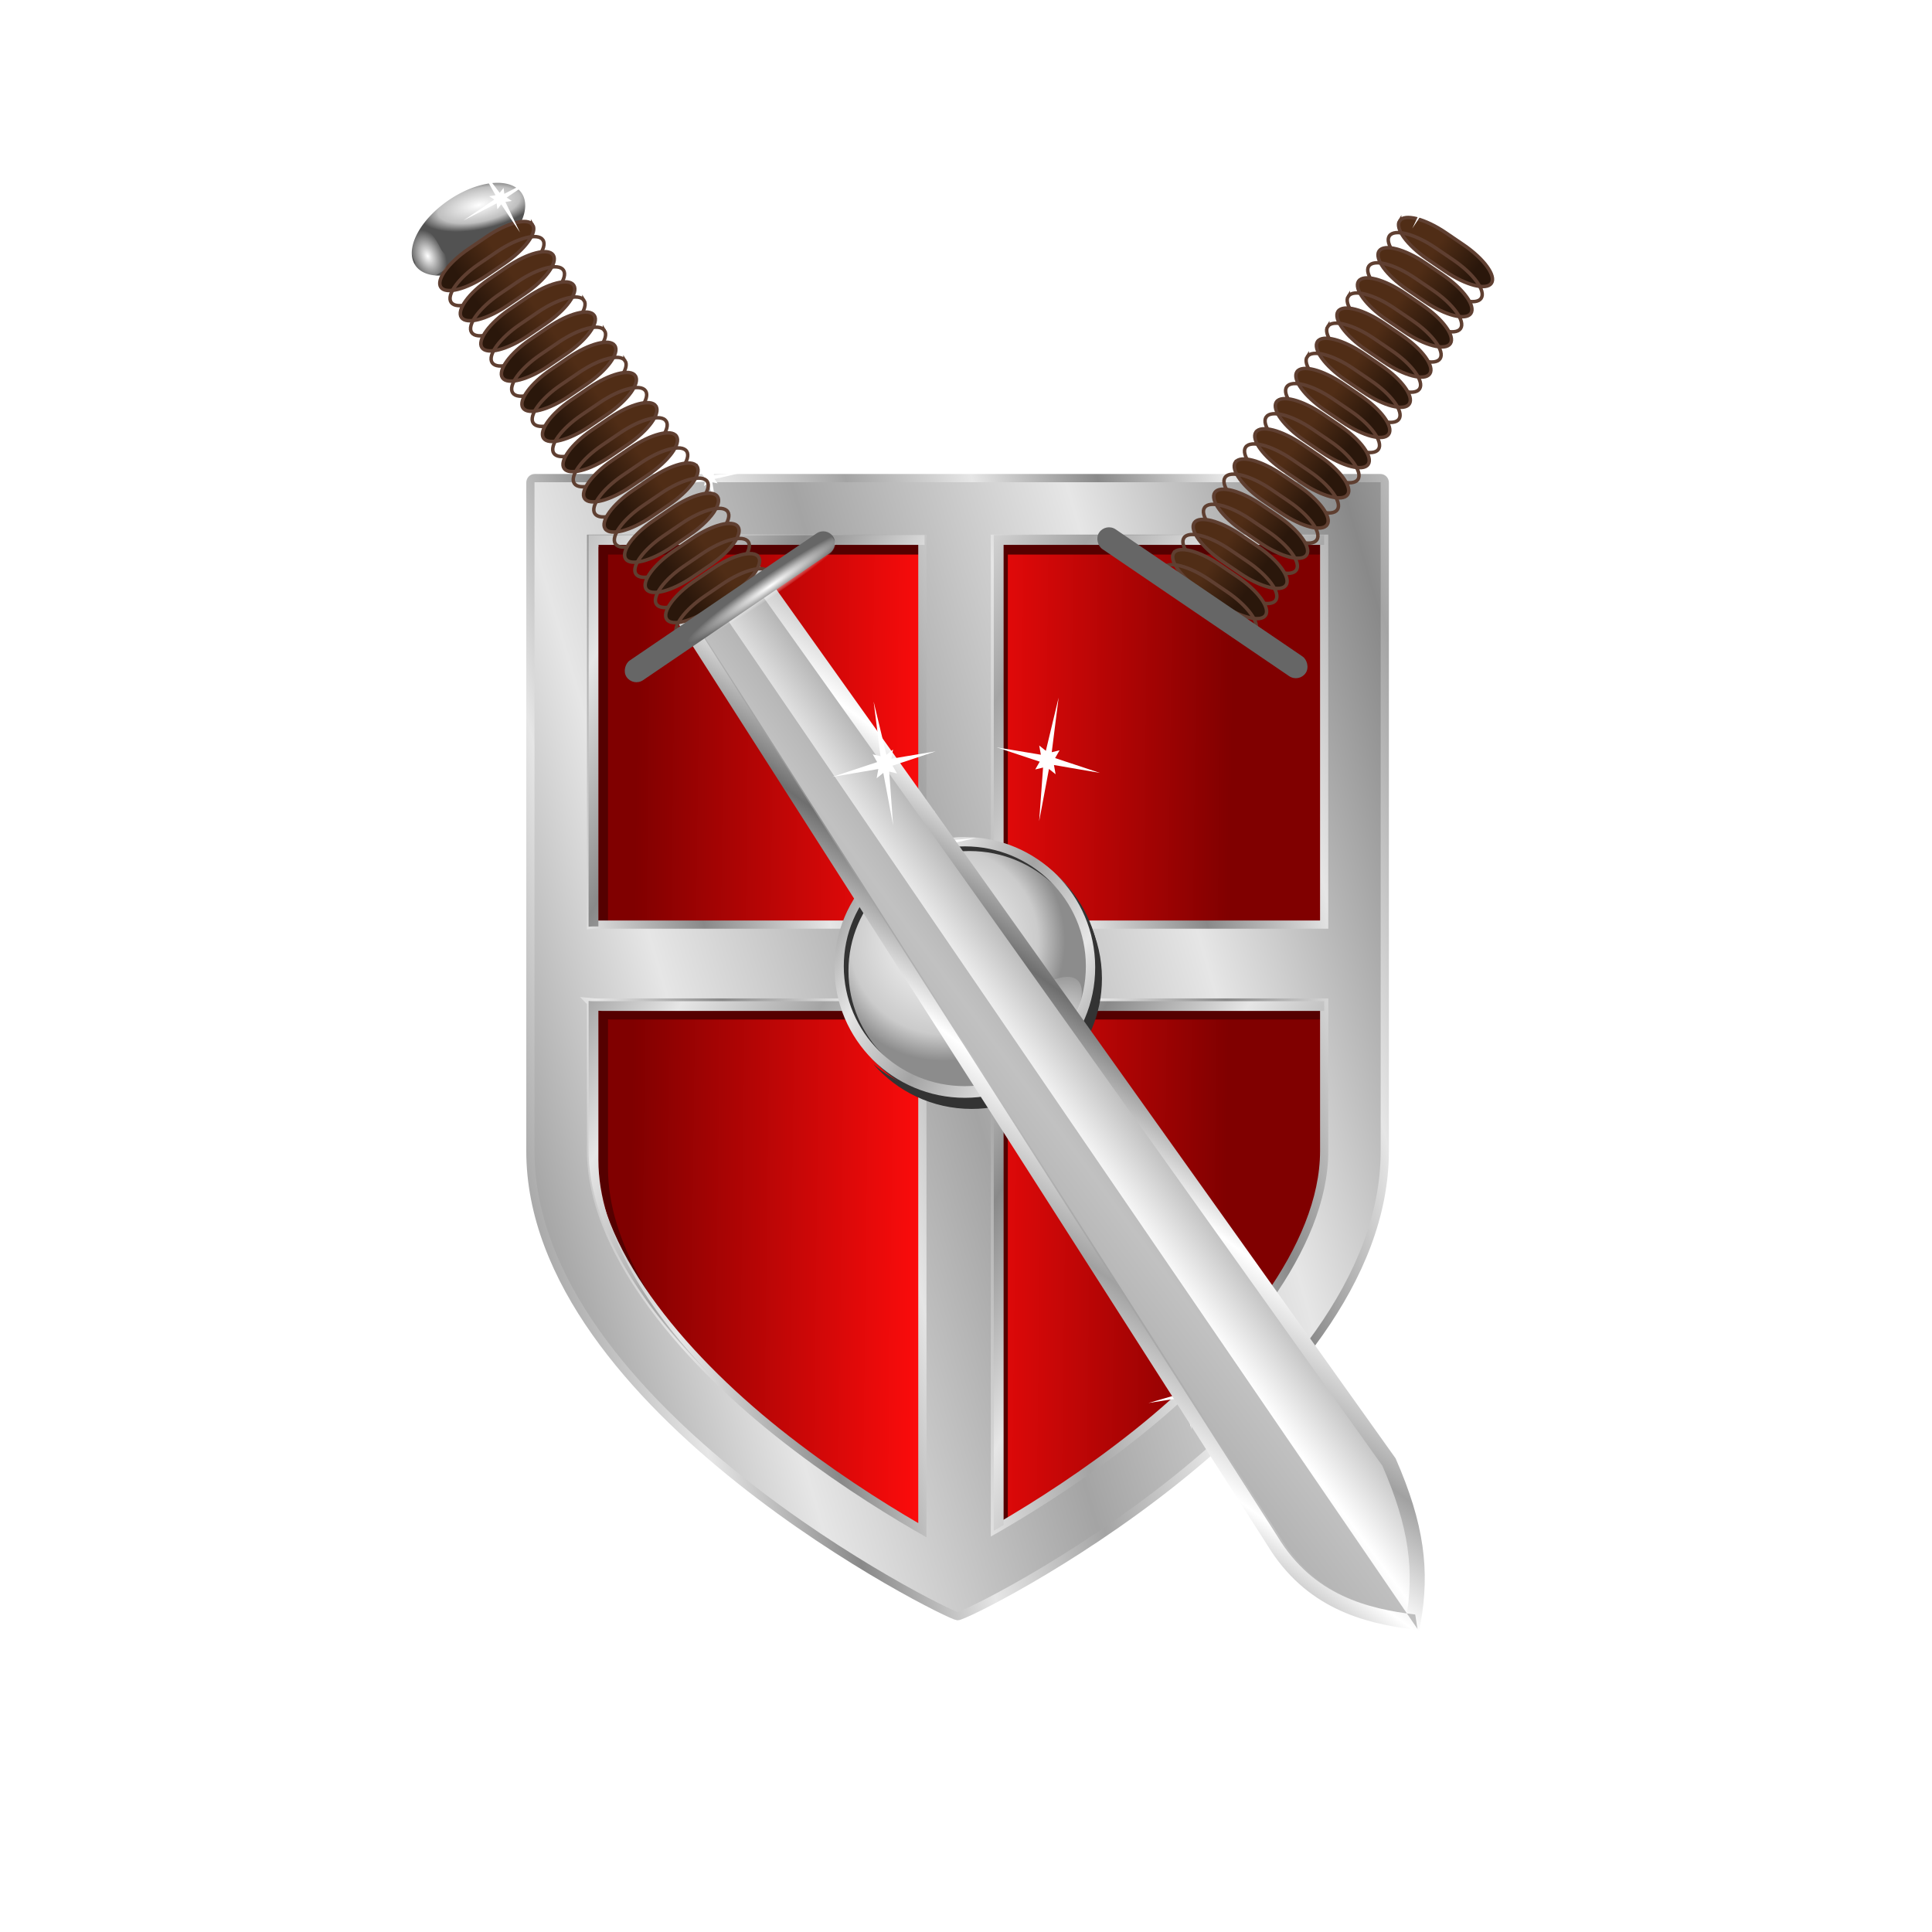 <svg:svg xmlns:dc="http://purl.org/dc/elements/1.1/" xmlns:ns1="http://www.w3.org/1999/xlink" xmlns:ns2="http://www.inkscape.org/namespaces/inkscape" xmlns:ns4="http://web.resource.org/cc/" xmlns:rdf="http://www.w3.org/1999/02/22-rdf-syntax-ns#" xmlns:svg="http://www.w3.org/2000/svg" height="682.004" id="svg4187" version="1.0" viewBox="-144.343 -56.834 682.004 682.004" width="682.004">
  <svg:defs id="defs3">
    <svg:radialGradient cx="243.79" cy="348.82" gradientTransform="matrix(-4.863 3.454 -4.35 -8.126 2719.6 2028.8)" gradientUnits="userSpaceOnUse" id="radialGradient4297" r="1.043" ns1:href="#linearGradient5355" />
    <svg:radialGradient cx="243.79" cy="348.82" gradientTransform="matrix(2.022 2.972 -28.077 19.1 9438.6 -7234.3)" gradientUnits="userSpaceOnUse" id="radialGradient4295" r="1.043" ns1:href="#linearGradient5355" />
    <svg:linearGradient gradientTransform="matrix(.886 1.302 1.332 -.906 -831.46 375.55)" gradientUnits="userSpaceOnUse" id="linearGradient4293" x1="250.58" x2="275.22" y1="301.44" y2="399.18" ns1:href="#linearGradient6110" />
    <svg:linearGradient gradientTransform="matrix(.906 1.332 -1.332 .906 366.99 -480.44)" gradientUnits="userSpaceOnUse" id="linearGradient4291" x1="181.66" x2="181.87" y1="346.63" y2="356.54" ns1:href="#linearGradient14971" />
    <svg:radialGradient cx="142.22" cy="348.25" gradientTransform="matrix(.637 .263 -.655 1.588 281.89 -244.82)" gradientUnits="userSpaceOnUse" id="radialGradient4236" r="7.704" ns1:href="#linearGradient13025" />
    <svg:linearGradient gradientTransform="matrix(.906 1.332 -1.332 .906 356.33 -452.25)" gradientUnits="userSpaceOnUse" id="linearGradient4234" spreadMethod="reflect" x1="337.81" x2="352.43" y1="322.94" y2="364.72" ns1:href="#linearGradient6110" />
    <svg:linearGradient gradientTransform="matrix(.906 1.332 -1.332 .906 356.33 -452.25)" gradientUnits="userSpaceOnUse" id="linearGradient4232" x1="250.58" x2="253.4" y1="308.5" y2="377.35" ns1:href="#linearGradient6110" />
    <svg:linearGradient id="linearGradient5355">
      <svg:stop id="stop5357" offset="0" style="stop-color:#ffffff" />
      <svg:stop id="stop5359" offset="1" style="stop-color:#ffffff;stop-opacity:0" />
    </svg:linearGradient>
    <svg:linearGradient id="linearGradient14971">
      <svg:stop id="stop14973" offset="0" style="stop-color:#502d16" />
      <svg:stop id="stop14975" offset="1" style="stop-color:#2a170b" />
    </svg:linearGradient>
    <svg:linearGradient id="linearGradient13025">
      <svg:stop id="stop13029" offset="0" style="stop-color:#ffffff" />
      <svg:stop id="stop4382" offset=".689" style="stop-color:#bfbfbf" />
      <svg:stop id="stop13031" offset="1" style="stop-color:#525252" />
    </svg:linearGradient>
    <svg:linearGradient id="linearGradient6110">
      <svg:stop id="stop6112" offset="0" style="stop-color:#6e6e6e" />
      <svg:stop id="stop6118" offset=".5" style="stop-color:#ffffff" />
      <svg:stop id="stop6114" offset="1" style="stop-color:#a1a1a1" />
    </svg:linearGradient>
    <svg:filter id="filter3321">
      <svg:feGaussianBlur id="feGaussianBlur3323" stdDeviation="3.843" ns2:collect="always" />
    </svg:filter>
    <svg:radialGradient cx="426.2" cy="518.42" gradientTransform="matrix(.987 .686 -.892 1.283 447.71 -433.28)" gradientUnits="userSpaceOnUse" id="radialGradient4147" r="29.133">
      <svg:stop id="stop13332" offset="0" style="stop-color:#ffffff" />
      <svg:stop id="stop13334" offset="1" style="stop-color:#ffffff;stop-opacity:0" />
    </svg:radialGradient>
    <svg:linearGradient gradientTransform="matrix(1.003 0 0 1 -455.51 -134.51)" gradientUnits="userSpaceOnUse" id="linearGradient4150" spreadMethod="reflect" x1="719.46" x2="803.15" y1="591.23" y2="638.46" ns1:href="#linearGradient5088" />
    <svg:radialGradient cx="-184.38" cy="586.54" gradientUnits="userSpaceOnUse" id="radialGradient12314" r="73.397">
      <svg:stop id="stop12310" offset="0" style="stop-color:#ffffff" />
      <svg:stop id="stop12316" offset=".778" style="stop-color:#cbcbcb" />
      <svg:stop id="stop12312" offset="1" style="stop-color:#8c8c8c" />
    </svg:radialGradient>
    <svg:linearGradient gradientTransform="matrix(1.003 0 0 1 -4.184 -173.87)" gradientUnits="userSpaceOnUse" id="linearGradient4157" spreadMethod="reflect" x1="156.15" x2="276.68" y1="615.42" y2="683.91" ns1:href="#linearGradient5088" />
    <svg:linearGradient gradientTransform="matrix(1 0 0 -1 -2.318 975.86)" gradientUnits="userSpaceOnUse" id="linearGradient4162" spreadMethod="reflect" x1="166.4" x2="300.03" y1="707.51" y2="740.38" ns1:href="#linearGradient5088" />
    <svg:linearGradient id="linearGradient5088">
      <svg:stop id="stop5090" offset="0" style="stop-color:#898989" />
      <svg:stop id="stop5096" offset=".5" style="stop-color:#e6e6e6" />
      <svg:stop id="stop5092" offset="1" style="stop-color:#a4a4a4" />
    </svg:linearGradient>
    <svg:linearGradient gradientTransform="matrix(1 0 0 -1 -2.318 975.86)" gradientUnits="userSpaceOnUse" id="linearGradient4160" spreadMethod="reflect" x1="45.442" x2="330.59" y1="450" y2="533.55" ns1:href="#linearGradient5088" />
    <svg:filter id="filter10017">
      <svg:feGaussianBlur id="feGaussianBlur10019" stdDeviation="2.77" ns2:collect="always" />
    </svg:filter>
    <svg:linearGradient gradientTransform="translate(6.8569e-7 -169.24)" gradientUnits="userSpaceOnUse" id="linearGradient4166" x1="172.58" x2="508.16" y1="523.65" y2="527.76">
      <svg:stop id="stop5108" offset="0" style="stop-color:#800000" />
      <svg:stop id="stop6083" offset=".5" style="stop-color:#ff0c0c" />
      <svg:stop id="stop5110" offset="1" style="stop-color:#800000" />
    </svg:linearGradient>
  </svg:defs>
  <svg:g id="layer1" transform="translate(-19.599 -16.16)">
    <svg:g id="g4170" transform="matrix(.627 0 0 .627 -8.349 -1.313)">
      <svg:path d="m149.44 245.17v217.37c0.75-0.08 1.51-0.12 2.28-0.12h184.25v-217.25h-186.53zm227.37 0v217.25h185.38v-217.25h-185.38zm-227.37 261v34.31 28.75 20.66c0 54.15 49.21 113.96 105.18 158.53 27.99 22.28 56.63 40.62 78.29 53.19 1.07 0.62 2.03 1.16 3.06 1.75v-297.07h-184.25c-0.77 0-1.53-0.04-2.28-0.12zm227.37 0.12v296.69c0.65-0.37 1.24-0.71 1.91-1.09 21.62-12.51 50.23-30.83 78.22-53.16 55.98-44.65 105.25-104.7 105.25-158.84v-20.66-28.75-34.19h-185.38z" id="path2167" style="fill-rule:evenodd;color:#000000;fill:url(#linearGradient4166)" />
      <svg:path d="m151.22 243.97v213.9c0.74-0.08 1.5-0.12 2.26-0.12h3.19v-208.3h177.23v-5.48h-182.68zm225.11 0v217.78h5.45v-212.3h178.08v-5.48h-183.53zm-225.11 261.64v34.4 28.82 20.7c0 42.68 30.12 88.84 69.92 128.35-37.08-38.26-64.47-82.15-64.47-122.86v-20.71-28.82-34.4c0.74 0.09 1.49 0.13 2.26 0.13h176.97v-5.49h-182.42c-0.76 0-1.52-0.04-2.26-0.12zm225.11 0.12v297.42c0.65-0.37 1.23-0.71 1.89-1.1 1.14-0.66 2.38-1.43 3.56-2.13v-288.7h178.08v-5.49h-183.53z" id="path10994" style="fill-rule:evenodd;color:#000000;filter:url(#filter10017);fill:#550000" />
      <svg:path d="m115.32 206.4c-1.3 0-2.35 1.15-2.35 2.57v326.87 28.75 20.66c0 145.1 234.73 261.53 240.5 261.9 5.76 0.38 240.53-116.8 240.53-261.9v-20.66-28.75-326.87c0-1.42-1.07-2.57-2.37-2.57h-476.31zm31.81 34.13h186.53v217.25h-184.25c-0.77 0-1.53 0.04-2.28 0.12v-217.37zm227.37 0h185.38v217.25h-185.38v-217.25zm-227.37 261c0.75 0.08 1.51 0.12 2.28 0.12h184.25v297.07c-1.03-0.59-1.98-1.13-3.06-1.75-21.66-12.57-50.3-30.91-78.28-53.19-55.98-44.57-105.19-104.38-105.19-158.53v-20.66-28.75-34.31zm227.37 0.12h185.38v34.19 28.75 20.66c0 54.14-49.27 114.19-105.25 158.84-27.99 22.33-56.6 40.65-78.22 53.16-0.66 0.38-1.26 0.72-1.91 1.09v-296.69z" id="path10990" style="fill-rule:evenodd;color:#000000;stroke:url(#linearGradient4162);stroke-width:4.623px;fill:url(#linearGradient4160)" />
      <svg:path d="m145.74 238.49v220.44c0.75-0.08 1.52-0.12 2.29-0.12h3.23v-214.83h183.63v-5.49h-189.15zm228.13 0v218.32h5.52v-212.83h180.47v-5.49h-185.99zm-228.13 262.28v34.48 28.89 20.76c0 42.78 30.53 89.06 70.86 128.66-37.58-38.35-65.34-82.35-65.34-123.16v-20.76-28.89-34.48c0.75 0.08 1.52 0.12 2.29 0.12h179.34v-5.49h-184.86c-0.77 0-1.54-0.04-2.29-0.13zm228.13 0.13v298.14c0.65-0.37 1.25-0.71 1.92-1.1 1.15-0.67 2.41-1.43 3.6-2.13v-289.42h180.47v-5.49h-185.99z" id="path10996" style="fill-rule:evenodd;color:#000000;fill:url(#linearGradient4157)" />
      <svg:path d="m409.42 432.73c11.1 12.82 17.85 29.51 17.91 47.78v0.22c0 40.52-32.9 73.41-73.41 73.41-18.37 0-35.12-6.8-48-17.97 13.46 15.52 33.29 25.38 55.44 25.38 40.51 0 73.4-32.9 73.4-73.41v-0.22c-0.07-22.04-9.9-41.78-25.34-55.19z" id="path11321" style="fill-rule:evenodd;color:#000000;filter:url(#filter10017);fill:#333333" />
      <svg:path d="m-96.854 603.66a73.397 73.397 0 1 1 0 -0.23" id="path10998" style="fill-rule:evenodd;color:#000000;fill:#b3b3b3" transform="translate(529.13 -120.46)" />
      <svg:path d="m-96.854 603.66a73.397 73.397 0 1 1 0 -0.23" id="path11326" style="fill-rule:evenodd;color:#000000;fill:url(#radialGradient12314)" transform="matrix(.928 0 0 .92 516.96 -72.554)" />
      <svg:path d="m360.2 411.11c-40.51 0-73.4 32.89-73.4 73.41 0 40.51 32.89 73.4 73.4 73.4 40.52 0 73.38-32.89 73.38-73.4v-0.22c-0.13-40.44-32.94-73.19-73.38-73.19zm0 5.25c37.55 0 68.01 30.1 68.13 67.28v0.22c0 37.25-30.51 67.5-68.13 67.5-37.61 0-68.15-30.25-68.15-67.5 0-37.26 30.54-67.5 68.15-67.5z" id="path11335" style="fill-rule:evenodd;color:#000000;fill:#333333" />
      <svg:path d="m357.58 408.48c-40.51 0-73.41 32.9-73.41 73.41 0 40.52 32.9 73.41 73.41 73.41 40.52 0 73.38-32.89 73.38-73.41v-0.22c-0.13-40.43-32.94-73.19-73.38-73.19zm0 5.25c37.54 0 68.01 30.1 68.13 67.29v0.21c0 37.26-30.51 67.5-68.13 67.5s-68.16-30.24-68.16-67.5c0-37.25 30.54-67.5 68.16-67.5z" id="path11328" style="fill-rule:evenodd;color:#000000;fill:url(#linearGradient4150)" />
      <svg:path d="m413.43 487.31c12.33-1.66 13.45 11.78 2.49 28.41-10.95 16.62-25.96 26.27-38.29 27.93s-17.34-6.59-6.39-23.22c10.94-16.59 29.78-31.4 42.12-33.11" id="path12318" style="fill-rule:evenodd;color:#000000;fill:url(#radialGradient4147)" />
      <svg:path d="m142.37 165.39l-11.69-2.31 10.47 68.42-19.23-66.59-9.79 6.78 2.31-11.69-69.047 11.11 67.227-19.86-6.79-9.8 11.69 2.31-9.84-65.894 18.6 64.074 9.79-6.79-2.31 11.69 67.79-6.69-65.97 15.45 6.79 9.79z" id="path5586" style="color:#000000;filter:url(#filter3321);fill:#ffffff" transform="matrix(.254 0 0 .249 182.23 168.16)" />
      <svg:path d="m142.37 165.39l-11.69-2.31 10.47 68.42-19.23-66.59-9.79 6.78 2.31-11.69-69.047 11.11 67.227-19.86-6.79-9.8 11.69 2.31-9.84-65.894 18.6 64.074 9.79-6.79-2.31 11.69 67.79-6.69-65.97 15.45 6.79 9.79z" id="path17038" style="color:#000000;filter:url(#filter3321);fill:#ffffff" transform="matrix(.254 0 0 .249 449.42 684.51)" />
      <svg:path d="m142.37 165.39l-11.69-2.31 10.47 68.42-19.23-66.59-9.79 6.78 2.31-11.69-69.047 11.11 67.227-19.86-6.79-9.8 11.69 2.31-9.84-65.894 18.6 64.074 9.79-6.79-2.31 11.69 67.79-6.69-65.97 15.45 6.79 9.79z" id="path17040" style="color:#000000;filter:url(#filter3321);fill:#ffffff" transform="matrix(.254 0 0 .249 312.96 374.01)" />
    </svg:g>
    <svg:g id="g4067" transform="matrix(1 0 0 1 9.564 13.383)">
      <svg:path d="m142.37 165.39l-11.69-2.31 10.47 68.42-19.23-66.59-9.79 6.78 2.31-11.69-69.047 11.11 67.227-19.86-6.79-9.8 11.69 2.31-9.84-65.894 18.6 64.074 9.79-6.79-2.31 11.69 67.79-6.69-65.97 15.45 6.79 9.79z" id="path4069" style="color:#000000;filter:url(#filter3321);fill:#ffffff" transform="matrix(.169 0 0 .165 91.925 64.228)" />
      <svg:path d="m142.37 165.39l-11.69-2.31 10.47 68.42-19.23-66.59-9.79 6.78 2.31-11.69-69.047 11.11 67.227-19.86-6.79-9.8 11.69 2.31-9.84-65.894 18.6 64.074 9.79-6.79-2.31 11.69 67.79-6.69-65.97 15.45 6.79 9.79z" id="path4071" style="color:#000000;filter:url(#filter3321);fill:#ffffff" transform="matrix(.169 0 0 .165 269.27 406.96)" />
      <svg:g id="g4029">
        <svg:path d="m132.09 147.83l223.93 314.24c9.83 22.53 11.74 38.35 8.53 56.41-16.7-2.21-36.3-7.1-49.32-28.66l-207.28-324.3 24.14-17.69z" id="rect7099" style="color:#000000;stroke:url(#linearGradient4234);stroke-width:5.317;fill:url(#linearGradient4232)" />
        <svg:path d="m155.18 350.49a7.704 14.086 0 1 1 0 -0.05" id="path11077" style="color:#000000;fill:url(#radialGradient4236)" transform="matrix(.906 1.332 -1.332 .906 364.28 -487.1)" />
        <svg:path d="m53.71 25.307c1.769 2.6-2.634 8.658-9.871 13.581l-6.26 4.259c-7.238 4.923-14.489 6.793-16.258 4.193-1.769-2.601 2.633-8.658 9.871-13.582l6.26-4.258c7.238-4.924 14.489-6.794 16.258-4.193z" id="path15994" style="stroke-width:1.232;color:#000000;stroke:#5f3f31;fill:url(#linearGradient4291)" />
        <svg:path d="m57.335 30.635c1.769 2.601-2.634 8.658-9.872 13.582l-6.26 4.258c-7.237 4.924-14.488 6.794-16.257 4.193s2.633-8.658 9.871-13.581l6.26-4.259c7.238-4.923 14.489-6.793 16.258-4.193z" id="path15992" style="stroke-width:1.232;color:#000000;stroke:#5f3f31;fill:url(#linearGradient4291)" />
        <svg:path d="m60.959 35.964c1.769 2.6-2.633 8.657-9.871 13.581l-6.26 4.258c-7.238 4.924-14.489 6.794-16.258 4.193-1.769-2.6 2.634-8.657 9.872-13.581l6.26-4.258c7.237-4.924 14.488-6.794 16.257-4.193z" id="path15990" style="stroke-width:1.232;color:#000000;stroke:#5f3f31;fill:url(#linearGradient4291)" />
        <svg:path d="m64.584 41.292c1.769 2.601-2.633 8.658-9.871 13.581l-6.26 4.259c-7.238 4.923-14.489 6.794-16.258 4.193s2.634-8.658 9.871-13.581l6.26-4.259c7.238-4.923 14.489-6.794 16.258-4.193z" id="path15988" style="stroke-width:1.232;color:#000000;stroke:#5f3f31;fill:url(#linearGradient4291)" />
        <svg:path d="m68.209 46.621c1.769 2.6-2.634 8.657-9.871 13.581l-6.26 4.258c-7.238 4.924-14.489 6.794-16.258 4.193-1.769-2.6 2.633-8.657 9.871-13.581l6.26-4.258c7.238-4.924 14.489-6.794 16.258-4.193z" id="path15986" style="stroke-width:1.232;color:#000000;stroke:#5f3f31;fill:url(#linearGradient4291)" />
        <svg:path d="m71.834 51.949c1.769 2.601-2.634 8.658-9.872 13.581l-6.26 4.259c-7.237 4.923-14.488 6.793-16.257 4.193-1.77-2.601 2.633-8.658 9.871-13.582l6.26-4.258c7.238-4.924 14.488-6.794 16.258-4.193z" id="path15984" style="stroke-width:1.232;color:#000000;stroke:#5f3f31;fill:url(#linearGradient4291)" />
        <svg:path d="m75.458 57.277c1.769 2.601-2.633 8.658-9.871 13.582l-6.26 4.258c-7.238 4.924-14.489 6.794-16.258 4.193-1.769-2.6 2.634-8.658 9.871-13.581l6.261-4.259c7.237-4.923 14.488-6.793 16.257-4.193z" id="path15982" style="stroke-width:1.232;color:#000000;stroke:#5f3f31;fill:url(#linearGradient4291)" />
        <svg:path d="m79.083 62.606c1.769 2.6-2.634 8.658-9.871 13.581l-6.26 4.259c-7.238 4.923-14.489 6.793-16.258 4.193-1.769-2.601 2.633-8.658 9.871-13.582l6.26-4.258c7.238-4.924 14.489-6.794 16.258-4.193z" id="path15980" style="stroke-width:1.232;color:#000000;stroke:#5f3f31;fill:url(#linearGradient4291)" />
        <svg:path d="m82.708 67.934c1.769 2.601-2.634 8.658-9.872 13.582l-6.26 4.258c-7.237 4.924-14.488 6.794-16.257 4.193-1.769-2.6 2.633-8.658 9.871-13.581l6.26-4.259c7.238-4.923 14.489-6.793 16.258-4.193z" id="path15978" style="stroke-width:1.232;color:#000000;stroke:#5f3f31;fill:url(#linearGradient4291)" />
        <svg:path d="m86.332 73.263c1.77 2.6-2.633 8.658-9.871 13.581l-6.26 4.259c-7.238 4.923-14.488 6.793-16.258 4.193-1.769-2.601 2.634-8.658 9.872-13.582l6.26-4.258c7.237-4.924 14.488-6.794 16.257-4.193z" id="path15976" style="stroke-width:1.232;color:#000000;stroke:#5f3f31;fill:url(#linearGradient4291)" />
        <svg:path d="m89.957 78.591c1.769 2.601-2.633 8.658-9.871 13.582l-6.26 4.258c-7.238 4.919-14.489 6.789-16.258 4.189-1.769-2.596 2.634-8.654 9.871-13.577l6.26-4.259c7.238-4.923 14.489-6.793 16.258-4.193z" id="path15974" style="stroke-width:1.232;color:#000000;stroke:#5f3f31;fill:url(#linearGradient4291)" />
        <svg:path d="m93.582 83.92c1.769 2.6-2.634 8.658-9.871 13.581l-6.26 4.259c-7.238 4.92-14.489 6.79-16.258 4.19s2.633-8.655 9.871-13.579l6.26-4.258c7.238-4.924 14.489-6.794 16.258-4.193z" id="path15972" style="stroke-width:1.232;color:#000000;stroke:#5f3f31;fill:url(#linearGradient4291)" />
        <svg:path d="m97.207 89.248c1.769 2.601-2.634 8.658-9.872 13.582l-6.26 4.26c-7.237 4.92-14.488 6.79-16.257 4.19s2.633-8.66 9.871-13.58l6.26-4.259c7.238-4.923 14.489-6.793 16.258-4.193z" id="path15970" style="stroke-width:1.232;color:#000000;stroke:#5f3f31;fill:url(#linearGradient4291)" />
        <svg:path d="m100.83 94.577c1.77 2.6-2.632 8.653-9.87 13.583l-6.26 4.26c-7.238 4.92-14.489 6.79-16.258 4.19s2.634-8.66 9.872-13.58l6.26-4.26c7.237-4.924 14.488-6.794 16.256-4.193z" id="path15968" style="stroke-width:1.232;color:#000000;stroke:#5f3f31;fill:url(#linearGradient4291)" />
        <svg:path d="m104.46 99.905c1.77 2.605-2.64 8.655-9.875 13.585l-6.26 4.25c-7.238 4.93-14.489 6.8-16.258 4.2s2.634-8.66 9.871-13.58l6.26-4.26c7.238-4.925 14.492-6.795 16.262-4.195z" id="path15966" style="stroke-width:1.232;color:#000000;stroke:#5f3f31;fill:url(#linearGradient4291)" />
        <svg:path d="m108.08 105.23c1.77 2.6-2.63 8.66-9.87 13.58l-6.26 4.26c-7.238 4.93-14.489 6.8-16.258 4.2s2.633-8.66 9.871-13.58l6.26-4.26c7.238-4.93 14.487-6.8 16.257-4.2z" id="path15964" style="stroke-width:1.232;color:#000000;stroke:#5f3f31;fill:url(#linearGradient4291)" />
        <svg:path d="m111.71 110.56c1.76 2.6-2.64 8.66-9.88 13.58l-6.256 4.26c-7.237 4.93-14.488 6.8-16.257 4.19-1.77-2.6 2.633-8.65 9.871-13.58l6.26-4.25c7.242-4.93 14.492-6.8 16.262-4.2z" id="path15962" style="stroke-width:1.232;color:#000000;stroke:#5f3f31;fill:url(#linearGradient4291)" />
        <svg:path d="m115.33 115.89c1.77 2.6-2.63 8.66-9.87 13.58l-6.261 4.26c-7.238 4.92-14.489 6.79-16.258 4.19s2.634-8.65 9.871-13.58l6.261-4.26c7.237-4.92 14.487-6.79 16.257-4.19z" id="path15960" style="stroke-width:1.232;color:#000000;stroke:#5f3f31;fill:url(#linearGradient4291)" />
        <svg:path d="m118.95 121.22c1.77 2.6-2.63 8.66-9.87 13.58l-6.26 4.26c-7.234 4.92-14.485 6.79-16.254 4.19s2.633-8.66 9.871-13.58l6.263-4.26c7.24-4.92 14.49-6.79 16.25-4.19z" id="path15958" style="stroke-width:1.232;color:#000000;stroke:#5f3f31;fill:url(#linearGradient4291)" />
        <svg:path d="m122.58 126.55c1.77 2.6-2.63 8.66-9.87 13.58l-6.26 4.26c-7.239 4.92-14.49 6.79-16.259 4.19s2.633-8.66 9.869-13.58l6.26-4.26c7.24-4.92 14.49-6.79 16.26-4.19z" id="path15956" style="stroke-width:1.232;color:#000000;stroke:#5f3f31;fill:url(#linearGradient4291)" />
        <svg:path d="m126.2 131.88c1.77 2.6-2.63 8.65-9.87 13.58l-6.26 4.26c-7.23 4.92-14.485 6.79-16.255 4.19-1.769-2.6 2.634-8.66 9.875-13.58l6.26-4.26c7.23-4.92 14.49-6.79 16.25-4.19z" id="path15954" style="stroke-width:1.232;color:#000000;stroke:#5f3f31;fill:url(#linearGradient4291)" />
        <svg:path d="m129.83 137.2c1.77 2.6-2.63 8.66-9.87 13.59l-6.26 4.25c-7.24 4.93-14.491 6.8-16.26 4.2s2.63-8.66 9.87-13.58l6.26-4.26c7.24-4.93 14.49-6.8 16.26-4.2z" id="path15952" style="stroke-width:1.232;color:#000000;stroke:#5f3f31;fill:url(#linearGradient4291)" />
        <svg:path d="m133.45 142.53c1.77 2.6-2.63 8.66-9.87 13.58l-6.26 4.26c-7.24 4.93-14.49 6.8-16.26 4.2-1.764-2.6 2.64-8.66 9.88-13.59l6.26-4.25c7.23-4.93 14.48-6.8 16.25-4.2z" id="path15950" style="stroke-width:1.232;color:#000000;stroke:#5f3f31;fill:url(#linearGradient4291)" />
        <svg:path d="m137.08 147.86c1.77 2.6-2.63 8.66-9.87 13.58l-6.26 4.26c-7.24 4.92-14.49 6.79-16.26 4.19s2.63-8.65 9.87-13.58l6.26-4.26c7.24-4.92 14.49-6.79 16.26-4.19z" id="rect10025" style="stroke-width:1.232;color:#000000;stroke:#5f3f31;fill:url(#linearGradient4291)" />
        <svg:path d="m122.51 164.76l-8.38 6.23 202.43 317.17c12.71 21.09 32.12 25.72 48.69 27.71 0.03-0.16 0.82 5.28 0.85 5.12l-243.59-356.23z" id="path16965" style="opacity:.664;color:#000000;fill:url(#linearGradient4293)" />
        <svg:rect height="88.178" id="rect10098" ry="4.199" style="color:#000000;fill:#666666" transform="rotate(55.774)" width="8.398" x="197.57" y="-55.99" />
        <svg:path d="m139.79 155.56c-19.76 13.44-36.74 22.96-37.9 21.25-1.17-1.71 13.93-14.01 33.69-27.45 19.12-13.01 18.35-19.44 23.45-14.24 4.18 4.27 0.59 6.94-19.12 20.36" id="path4384" style="color:#000000;fill:url(#radialGradient4295)" />
        <svg:path d="m12.338 38.879c-2.791-5.839-3.084-11.789-0.654-13.281 2.43-1.493 6.668 2.034 9.459 7.872 2.701 5.649 9.802 2.23 1.531 7.719-6.777 4.498-8.131 3.956-10.924-1.866" id="path8389" style="color:#000000;fill:url(#radialGradient4297)" />
        <svg:path d="m142.37 165.39l-11.69-2.31 10.47 68.42-19.23-66.59-9.79 6.78 2.31-11.69-69.047 11.11 67.227-19.86-6.79-9.8 11.69 2.31-9.84-65.894 18.6 64.074 9.79-6.79-2.31 11.69 67.79-6.69-65.97 15.45 6.79 9.79z" id="path2309" style="color:#000000;filter:url(#filter3321);fill:#ffffff" transform="matrix(.058 .165 -.18 .063 62.776 -14.098)" />
        <svg:path d="m142.37 165.39l-11.69-2.31 10.47 68.42-19.23-66.59-9.79 6.78 2.31-11.69-69.047 11.11 67.227-19.86-6.79-9.8 11.69 2.31-9.84-65.894 18.6 64.074 9.79-6.79-2.31 11.69 67.79-6.69-65.97 15.45 6.79 9.79z" id="path3325" style="color:#000000;filter:url(#filter3321);fill:#ffffff" transform="matrix(-.003 .279 -.237 -.002 214.78 181.28)" />
        <svg:path d="m142.37 165.39l-11.69-2.31 10.47 68.42-19.23-66.59-9.79 6.78 2.31-11.69-69.047 11.11 67.227-19.86-6.79-9.8 11.69 2.31-9.84-65.894 18.6 64.074 9.79-6.79-2.31 11.69 67.79-6.69-65.97 15.45 6.79 9.79z" id="path3327" style="color:#000000;filter:url(#filter3321);fill:#ffffff" transform="matrix(.044 .149 -.159 .047 394.2 534.75)" />
      </svg:g>
      <svg:g id="g4164" transform="matrix(-1 0 0 1 413.48 -1.414)">
        <svg:path d="m132.09 147.83l223.93 314.24c9.83 22.53 11.74 38.35 8.53 56.41-16.7-2.21-36.3-7.1-49.32-28.66l-207.28-324.3 24.14-17.69z" id="path4166" style="color:#000000;stroke:url(#linearGradient4234);stroke-width:5.317;fill:url(#linearGradient4232)" />
        <svg:path d="m155.18 350.49a7.704 14.086 0 1 1 0 -0.05" id="path4168" style="color:#000000;fill:url(#radialGradient4236)" transform="matrix(.906 1.332 -1.332 .906 364.28 -487.1)" />
        <svg:path d="m53.71 25.307c1.769 2.6-2.634 8.658-9.871 13.581l-6.26 4.259c-7.238 4.923-14.489 6.793-16.258 4.193-1.769-2.601 2.633-8.658 9.871-13.582l6.26-4.258c7.238-4.924 14.489-6.794 16.258-4.193z" id="path4170" style="stroke-width:1.232;color:#000000;stroke:#5f3f31;fill:url(#linearGradient4291)" />
        <svg:path d="m57.335 30.635c1.769 2.601-2.634 8.658-9.872 13.582l-6.26 4.258c-7.237 4.924-14.488 6.794-16.257 4.193s2.633-8.658 9.871-13.581l6.26-4.259c7.238-4.923 14.489-6.793 16.258-4.193z" id="path4172" style="stroke-width:1.232;color:#000000;stroke:#5f3f31;fill:url(#linearGradient4291)" />
        <svg:path d="m60.959 35.964c1.769 2.6-2.633 8.657-9.871 13.581l-6.26 4.258c-7.238 4.924-14.489 6.794-16.258 4.193-1.769-2.6 2.634-8.657 9.872-13.581l6.26-4.258c7.237-4.924 14.488-6.794 16.257-4.193z" id="path4174" style="stroke-width:1.232;color:#000000;stroke:#5f3f31;fill:url(#linearGradient4291)" />
        <svg:path d="m64.584 41.292c1.769 2.601-2.633 8.658-9.871 13.581l-6.26 4.259c-7.238 4.923-14.489 6.794-16.258 4.193s2.634-8.658 9.871-13.581l6.26-4.259c7.238-4.923 14.489-6.794 16.258-4.193z" id="path4176" style="stroke-width:1.232;color:#000000;stroke:#5f3f31;fill:url(#linearGradient4291)" />
        <svg:path d="m68.209 46.621c1.769 2.6-2.634 8.657-9.871 13.581l-6.26 4.258c-7.238 4.924-14.489 6.794-16.258 4.193-1.769-2.6 2.633-8.657 9.871-13.581l6.26-4.258c7.238-4.924 14.489-6.794 16.258-4.193z" id="path4178" style="stroke-width:1.232;color:#000000;stroke:#5f3f31;fill:url(#linearGradient4291)" />
        <svg:path d="m71.834 51.949c1.769 2.601-2.634 8.658-9.872 13.581l-6.26 4.259c-7.237 4.923-14.488 6.793-16.257 4.193-1.77-2.601 2.633-8.658 9.871-13.582l6.26-4.258c7.238-4.924 14.488-6.794 16.258-4.193z" id="path4180" style="stroke-width:1.232;color:#000000;stroke:#5f3f31;fill:url(#linearGradient4291)" />
        <svg:path d="m75.458 57.277c1.769 2.601-2.633 8.658-9.871 13.582l-6.26 4.258c-7.238 4.924-14.489 6.794-16.258 4.193-1.769-2.6 2.634-8.658 9.871-13.581l6.261-4.259c7.237-4.923 14.488-6.793 16.257-4.193z" id="path4182" style="stroke-width:1.232;color:#000000;stroke:#5f3f31;fill:url(#linearGradient4291)" />
        <svg:path d="m79.083 62.606c1.769 2.6-2.634 8.658-9.871 13.581l-6.26 4.259c-7.238 4.923-14.489 6.793-16.258 4.193-1.769-2.601 2.633-8.658 9.871-13.582l6.26-4.258c7.238-4.924 14.489-6.794 16.258-4.193z" id="path4184" style="stroke-width:1.232;color:#000000;stroke:#5f3f31;fill:url(#linearGradient4291)" />
        <svg:path d="m82.708 67.934c1.769 2.601-2.634 8.658-9.872 13.582l-6.26 4.258c-7.237 4.924-14.488 6.794-16.257 4.193-1.769-2.6 2.633-8.658 9.871-13.581l6.26-4.259c7.238-4.923 14.489-6.793 16.258-4.193z" id="path4186" style="stroke-width:1.232;color:#000000;stroke:#5f3f31;fill:url(#linearGradient4291)" />
        <svg:path d="m86.332 73.263c1.77 2.6-2.633 8.658-9.871 13.581l-6.26 4.259c-7.238 4.923-14.488 6.793-16.258 4.193-1.769-2.601 2.634-8.658 9.872-13.582l6.26-4.258c7.237-4.924 14.488-6.794 16.257-4.193z" id="path4188" style="stroke-width:1.232;color:#000000;stroke:#5f3f31;fill:url(#linearGradient4291)" />
        <svg:path d="m89.957 78.591c1.769 2.601-2.633 8.658-9.871 13.582l-6.26 4.258c-7.238 4.919-14.489 6.789-16.258 4.189-1.769-2.596 2.634-8.654 9.871-13.577l6.26-4.259c7.238-4.923 14.489-6.793 16.258-4.193z" id="path4190" style="stroke-width:1.232;color:#000000;stroke:#5f3f31;fill:url(#linearGradient4291)" />
        <svg:path d="m93.582 83.92c1.769 2.6-2.634 8.658-9.871 13.581l-6.26 4.259c-7.238 4.92-14.489 6.79-16.258 4.19s2.633-8.655 9.871-13.579l6.26-4.258c7.238-4.924 14.489-6.794 16.258-4.193z" id="path4192" style="stroke-width:1.232;color:#000000;stroke:#5f3f31;fill:url(#linearGradient4291)" />
        <svg:path d="m97.207 89.248c1.769 2.601-2.634 8.658-9.872 13.582l-6.26 4.26c-7.237 4.92-14.488 6.79-16.257 4.19s2.633-8.66 9.871-13.58l6.26-4.259c7.238-4.923 14.489-6.793 16.258-4.193z" id="path4194" style="stroke-width:1.232;color:#000000;stroke:#5f3f31;fill:url(#linearGradient4291)" />
        <svg:path d="m100.83 94.577c1.77 2.6-2.632 8.653-9.87 13.583l-6.26 4.26c-7.238 4.92-14.489 6.79-16.258 4.19s2.634-8.66 9.872-13.58l6.26-4.26c7.237-4.924 14.488-6.794 16.256-4.193z" id="path4196" style="stroke-width:1.232;color:#000000;stroke:#5f3f31;fill:url(#linearGradient4291)" />
        <svg:path d="m104.46 99.905c1.77 2.605-2.64 8.655-9.875 13.585l-6.26 4.25c-7.238 4.93-14.489 6.8-16.258 4.2s2.634-8.66 9.871-13.58l6.26-4.26c7.238-4.925 14.492-6.795 16.262-4.195z" id="path4198" style="stroke-width:1.232;color:#000000;stroke:#5f3f31;fill:url(#linearGradient4291)" />
        <svg:path d="m108.08 105.23c1.77 2.6-2.63 8.66-9.87 13.58l-6.26 4.26c-7.238 4.93-14.489 6.8-16.258 4.2s2.633-8.66 9.871-13.58l6.26-4.26c7.238-4.93 14.487-6.8 16.257-4.2z" id="path4200" style="stroke-width:1.232;color:#000000;stroke:#5f3f31;fill:url(#linearGradient4291)" />
        <svg:path d="m111.71 110.56c1.76 2.6-2.64 8.66-9.88 13.58l-6.256 4.26c-7.237 4.93-14.488 6.8-16.257 4.19-1.77-2.6 2.633-8.65 9.871-13.58l6.26-4.25c7.242-4.93 14.492-6.8 16.262-4.2z" id="path4202" style="stroke-width:1.232;color:#000000;stroke:#5f3f31;fill:url(#linearGradient4291)" />
        <svg:path d="m115.33 115.89c1.77 2.6-2.63 8.66-9.87 13.58l-6.261 4.26c-7.238 4.92-14.489 6.79-16.258 4.19s2.634-8.65 9.871-13.58l6.261-4.26c7.237-4.92 14.487-6.79 16.257-4.19z" id="path4204" style="stroke-width:1.232;color:#000000;stroke:#5f3f31;fill:url(#linearGradient4291)" />
        <svg:path d="m118.95 121.22c1.77 2.6-2.63 8.66-9.87 13.58l-6.26 4.26c-7.234 4.92-14.485 6.79-16.254 4.19s2.633-8.66 9.871-13.58l6.263-4.26c7.24-4.92 14.49-6.79 16.25-4.19z" id="path4206" style="stroke-width:1.232;color:#000000;stroke:#5f3f31;fill:url(#linearGradient4291)" />
        <svg:path d="m122.58 126.55c1.77 2.6-2.63 8.66-9.87 13.58l-6.26 4.26c-7.239 4.92-14.49 6.79-16.259 4.19s2.633-8.66 9.869-13.58l6.26-4.26c7.24-4.92 14.49-6.79 16.26-4.19z" id="path4208" style="stroke-width:1.232;color:#000000;stroke:#5f3f31;fill:url(#linearGradient4291)" />
        <svg:path d="m126.2 131.88c1.77 2.6-2.63 8.65-9.87 13.58l-6.26 4.26c-7.23 4.92-14.485 6.79-16.255 4.19-1.769-2.6 2.634-8.66 9.875-13.58l6.26-4.26c7.23-4.92 14.49-6.79 16.25-4.19z" id="path4210" style="stroke-width:1.232;color:#000000;stroke:#5f3f31;fill:url(#linearGradient4291)" />
        <svg:path d="m129.83 137.2c1.77 2.6-2.63 8.66-9.87 13.59l-6.26 4.25c-7.24 4.93-14.491 6.8-16.26 4.2s2.63-8.66 9.87-13.58l6.26-4.26c7.24-4.93 14.49-6.8 16.26-4.2z" id="path4212" style="stroke-width:1.232;color:#000000;stroke:#5f3f31;fill:url(#linearGradient4291)" />
        <svg:path d="m133.45 142.53c1.77 2.6-2.63 8.66-9.87 13.58l-6.26 4.26c-7.24 4.93-14.49 6.8-16.26 4.2-1.764-2.6 2.64-8.66 9.88-13.59l6.26-4.25c7.23-4.93 14.48-6.8 16.25-4.2z" id="path4214" style="stroke-width:1.232;color:#000000;stroke:#5f3f31;fill:url(#linearGradient4291)" />
        <svg:path d="m137.08 147.86c1.77 2.6-2.63 8.66-9.87 13.58l-6.26 4.26c-7.24 4.92-14.49 6.79-16.26 4.19s2.63-8.65 9.87-13.58l6.26-4.26c7.24-4.92 14.49-6.79 16.26-4.19z" id="path4216" style="color:#000000;stroke:#5f3f31;stroke-width:1.232;fill:url(#linearGradient4291)" />
        <svg:path d="m122.51 164.76l-8.38 6.23 202.43 317.17c12.71 21.09 32.12 25.72 48.69 27.71 0.03-0.16 0.82 5.28 0.85 5.12l-243.59-356.23z" id="path4218" style="opacity:.664;color:#000000;fill:url(#linearGradient4293)" />
        <svg:rect height="88.178" id="rect4220" ry="4.199" style="color:#000000;fill:#666666" transform="rotate(55.774)" width="8.398" x="197.57" y="-55.99" />
        <svg:path d="m139.79 155.56c-19.76 13.44-36.74 22.96-37.9 21.25-1.17-1.71 13.93-14.01 33.69-27.45 19.12-13.01 18.35-19.44 23.45-14.24 4.18 4.27 0.59 6.94-19.12 20.36" id="path4222" style="color:#000000;fill:url(#radialGradient4295)" />
        <svg:path d="m12.338 38.879c-2.791-5.839-3.084-11.789-0.654-13.281 2.43-1.493 6.668 2.034 9.459 7.872 2.701 5.649 9.802 2.23 1.531 7.719-6.777 4.498-8.131 3.956-10.924-1.866" id="path4224" style="color:#000000;fill:url(#radialGradient4297)" />
        <svg:path d="m142.37 165.39l-11.69-2.31 10.47 68.42-19.23-66.59-9.79 6.78 2.31-11.69-69.047 11.11 67.227-19.86-6.79-9.8 11.69 2.31-9.84-65.894 18.6 64.074 9.79-6.79-2.31 11.69 67.79-6.69-65.97 15.45 6.79 9.79z" id="path4226" style="color:#000000;filter:url(#filter3321);fill:#ffffff" transform="matrix(.058 .165 -.18 .063 62.776 -14.098)" />
        <svg:path d="m142.37 165.39l-11.69-2.31 10.47 68.42-19.23-66.59-9.79 6.78 2.31-11.69-69.047 11.11 67.227-19.86-6.79-9.8 11.69 2.31-9.84-65.894 18.6 64.074 9.79-6.79-2.31 11.69 67.79-6.69-65.97 15.45 6.79 9.79z" id="path4228" style="color:#000000;filter:url(#filter3321);fill:#ffffff" transform="matrix(-.003 .279 -.237 -.002 214.78 181.28)" />
        <svg:path d="m142.37 165.39l-11.69-2.31 10.47 68.42-19.23-66.59-9.79 6.78 2.31-11.69-69.047 11.11 67.227-19.86-6.79-9.8 11.69 2.31-9.84-65.894 18.6 64.074 9.79-6.79-2.31 11.69 67.79-6.69-65.97 15.45 6.79 9.79z" id="path4230" style="color:#000000;filter:url(#filter3321);fill:#ffffff" transform="matrix(.044 .149 -.159 .047 394.2 534.75)" />
      </svg:g>
    </svg:g>
  </svg:g>
</svg:svg>